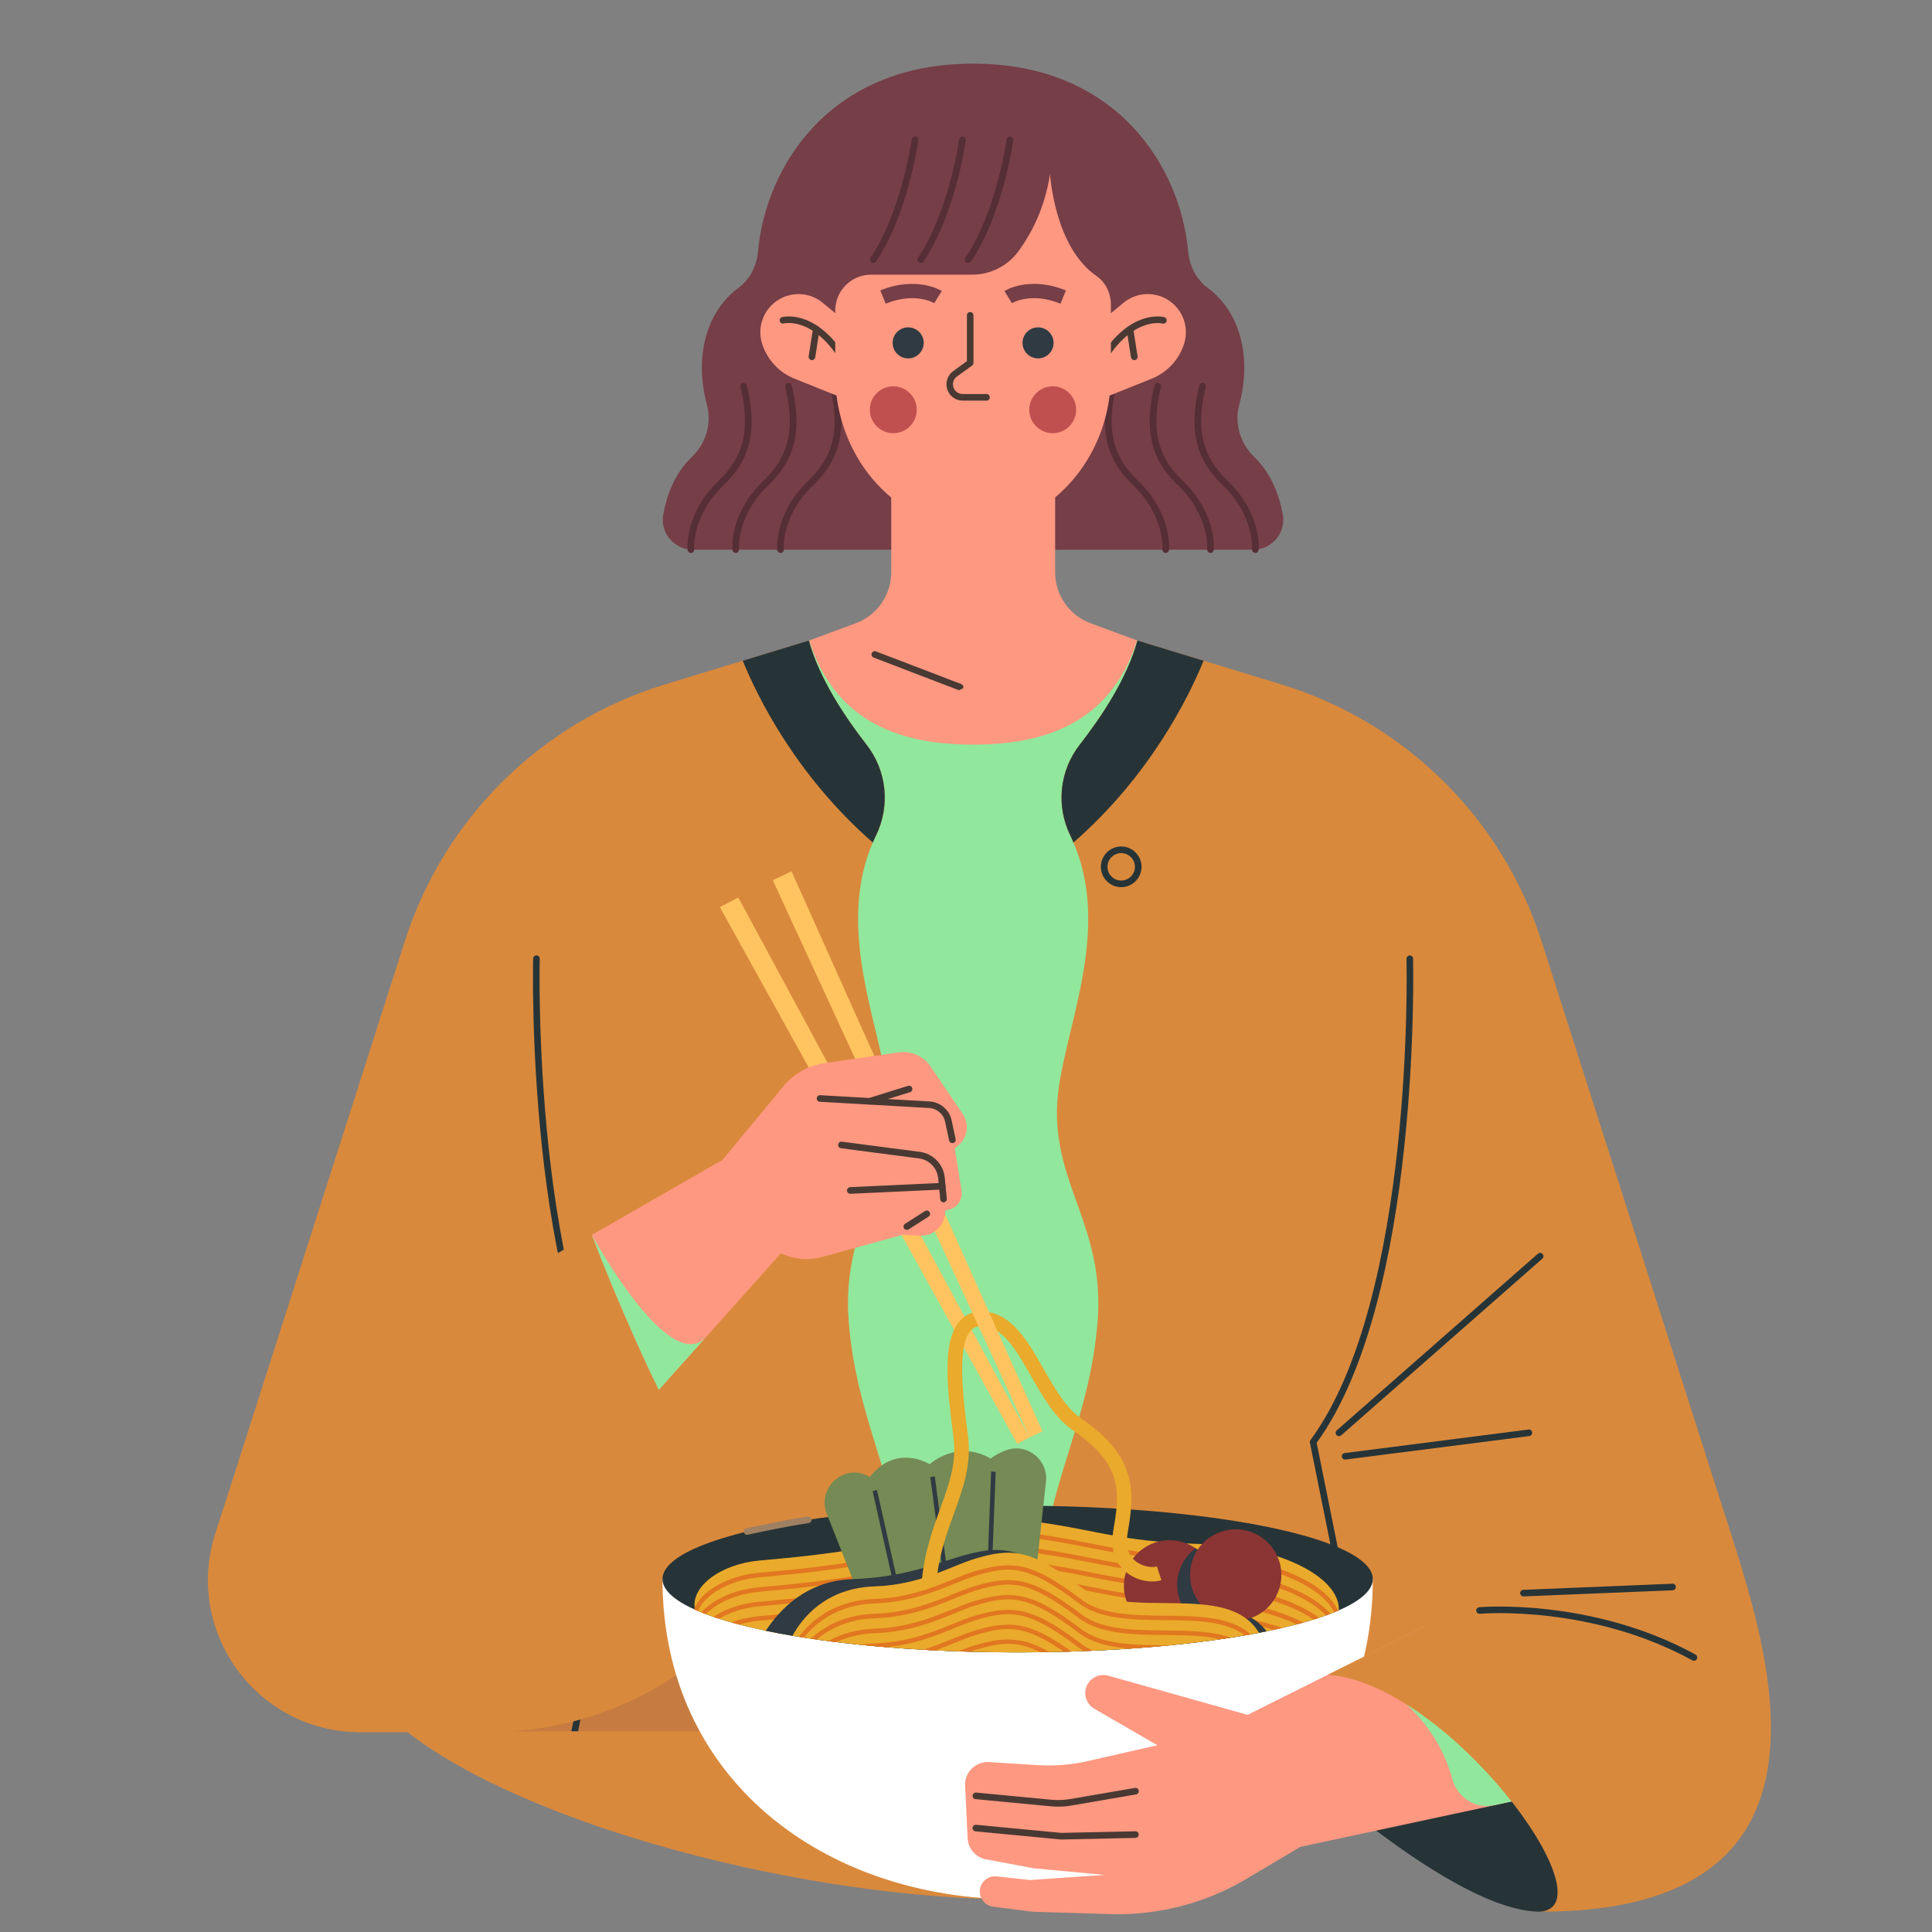 <?xml version="1.0" encoding="utf-8"?>
<!-- Generator: Adobe Illustrator 26.0.3, SVG Export Plug-In . SVG Version: 6.00 Build 0)  -->
<svg version="1.1" id="Layer_1" xmlns="http://www.w3.org/2000/svg" xmlns:xlink="http://www.w3.org/1999/xlink" x="0px" y="0px"
	 viewBox="0 0 300 300" style="enable-background:new 0 0 300 300;" xml:space="preserve">
<rect x="0" y="0" width="300" height="300" fill="#808080" stroke="none"/>
<style type="text/css">
	.st0{fill:#91E79C;}
	.st1{fill:#D9893C;}
	.st2{fill:#C67C40;}
	.st3{fill:#273437;}
	.st4{fill:#763E47;}
	.st5{fill:#562E36;}
	.st6{fill:#FF9881;}
	.st7{fill:#FFFFFF;}
	.st8{fill:#EAAA2B;}
	.st9{fill:#E17720;}
	.st10{fill:#758A54;}
	.st11{fill:#2F3A42;}
	.st12{fill:#8A3434;}
	.st13{fill:#FFC460;}
	.st14{fill:#A08063;}
	.st15{fill:#493933;}
	.st16{fill:#C04F4F;}
</style>
<g>
	<polygon class="st0" points="125.6,99.46 176.62,99.46 196.03,268.95 95.25,268.95 	"/>
	<path class="st0" d="M176.77,100.82l-0.79-0.33c-2.16,5.58-6.69,11.09-10.61,15.15c-3.55,3.68-4.68,9.04-2.94,13.84
		c5.55,15.3-4.76,30.66-6.4,41.35c-1.91,12.42,5.43,19.81,2.71,34.25c-2.72,14.44-9.28,22.46-12.56,36.54
		c-3.29,14.08,1.14,26.27,1.14,26.27l9.99,1.05h38.71L176.77,100.82z"/>
	<path class="st1" d="M125.6,99.46l-22.35,6.82c-19.19,5.86-34.28,20.75-40.39,39.86l-29.42,92.01c-4.87,15.23,6.5,30.8,22.49,30.8
		h80.64c0,0,5.68-11.66,3.89-26c-1.79-14.35-7.47-23.01-8.67-37.66c-1.2-14.65,6.87-21.22,6.28-33.77
		c-0.51-10.81-9.15-27.16-2.03-41.8c2.23-4.6,1.67-10.05-1.47-14.07C131.09,111.19,127.17,105.24,125.6,99.46z"/>
	<polygon class="st2" points="68.06,268.95 121.02,268.95 107.07,245.46 	"/>
	<path class="st3" d="M89.22,269.46c-0.03,0-0.07,0-0.1-0.01c-0.28-0.06-0.46-0.33-0.4-0.61l9.04-44.81
		c-16.26-22.4-14.99-74.65-14.97-75.18c0.01-0.28,0.24-0.5,0.51-0.5c0,0,0.01,0,0.01,0c0.28,0.01,0.51,0.24,0.5,0.53
		c-0.01,0.52-1.28,52.72,14.91,74.72c0.09,0.12,0.12,0.26,0.09,0.41l-9.09,45.03C89.68,269.29,89.46,269.46,89.22,269.46z"/>
	<path class="st4" d="M192.43,62.84c1.9-7.02,0.38-14.23-4.93-18.17c-1.78-1.32-2.8-3.4-3-5.61c-1.2-13.15-11.08-29.18-33.4-29.18
		c-22.32,0-32.2,16.02-33.4,29.18c-0.2,2.21-1.22,4.29-3,5.61c-5.31,3.94-6.83,11.15-4.93,18.17c0.79,2.94-0.16,6.04-2.36,8.14
		c-2.68,2.55-3.89,6.01-4.42,8.9c-0.53,2.85,1.71,5.48,4.61,5.48h43.49h43.49c2.9,0,5.14-2.62,4.61-5.48
		c-0.53-2.88-1.74-6.34-4.42-8.9C192.59,68.87,191.64,65.77,192.43,62.84z"/>
	<g>
		<path class="st5" d="M194.94,85.86c-0.02,0-0.03,0-0.05,0c-0.28-0.03-0.49-0.28-0.47-0.56c0-0.05,0.4-5.14-4.45-9.84
			c-3.18-3.08-5.83-7.1-3.74-15.61c0.07-0.28,0.35-0.44,0.62-0.38c0.28,0.07,0.44,0.35,0.38,0.62c-1.97,8,0.49,11.76,3.45,14.62
			c5.22,5.06,4.77,10.44,4.75,10.67C195.42,85.66,195.2,85.86,194.94,85.86z"/>
		<path class="st5" d="M187.98,85.86c-0.02,0-0.03,0-0.05,0c-0.28-0.03-0.49-0.28-0.47-0.56c0-0.05,0.4-5.14-4.45-9.84
			c-3.18-3.08-5.83-7.1-3.74-15.61c0.07-0.28,0.35-0.44,0.62-0.38c0.28,0.07,0.44,0.35,0.38,0.62c-1.97,8,0.49,11.76,3.45,14.62
			c5.22,5.06,4.77,10.44,4.75,10.67C188.46,85.66,188.24,85.86,187.98,85.86z"/>
		<path class="st5" d="M181.01,85.86c-0.02,0-0.03,0-0.05,0c-0.28-0.03-0.49-0.28-0.46-0.56c0-0.05,0.4-5.14-4.44-9.84
			c-3.18-3.08-5.83-7.1-3.74-15.61c0.07-0.28,0.35-0.44,0.62-0.38c0.28,0.07,0.44,0.35,0.38,0.62c-1.97,8,0.49,11.76,3.45,14.62
			c5.22,5.06,4.77,10.44,4.75,10.67C181.5,85.66,181.28,85.86,181.01,85.86z"/>
		<path class="st5" d="M107.28,85.86c-0.26,0-0.49-0.2-0.51-0.47c-0.02-0.23-0.46-5.62,4.75-10.67c2.96-2.86,5.42-6.62,3.45-14.62
			c-0.07-0.28,0.1-0.55,0.38-0.62c0.28-0.07,0.55,0.1,0.62,0.38c2.09,8.51-0.56,12.53-3.73,15.61c-4.85,4.69-4.45,9.79-4.45,9.84
			c0.03,0.28-0.18,0.53-0.47,0.56C107.31,85.86,107.29,85.86,107.28,85.86z"/>
		<path class="st5" d="M114.24,85.86c-0.26,0-0.49-0.2-0.51-0.47c-0.02-0.23-0.46-5.62,4.75-10.67c2.96-2.86,5.42-6.62,3.45-14.62
			c-0.07-0.28,0.1-0.55,0.38-0.62c0.27-0.07,0.55,0.1,0.62,0.38c2.09,8.51-0.56,12.53-3.74,15.61c-4.85,4.69-4.45,9.79-4.45,9.84
			c0.03,0.28-0.18,0.53-0.47,0.56C114.27,85.86,114.25,85.86,114.24,85.86z"/>
		<path class="st5" d="M121.2,85.86c-0.26,0-0.49-0.2-0.51-0.47c-0.02-0.23-0.46-5.62,4.75-10.67c2.96-2.86,5.42-6.62,3.45-14.62
			c-0.07-0.28,0.1-0.55,0.38-0.62c0.27-0.07,0.55,0.1,0.62,0.38c2.09,8.51-0.56,12.53-3.74,15.61c-4.85,4.69-4.45,9.79-4.44,9.84
			c0.03,0.28-0.18,0.53-0.46,0.56C121.23,85.86,121.22,85.86,121.2,85.86z"/>
	</g>
	<path class="st6" d="M169.35,96.78c-3.31-1.23-5.51-4.39-5.51-7.92V73.85h-25.45v15.01c0,3.53-2.2,6.69-5.51,7.92l-7.22,2.67
		c4.19,13.16,14.83,16.17,25.45,16.17c10.62,0,21.26-3.01,25.45-16.17L169.35,96.78z"/>
	<g>
		<path class="st1" d="M176.62,99.46l22.35,6.82c19.19,5.86,34.28,20.75,40.39,39.86l29.42,92.01c4.87,15.23-6.5,30.8-22.49,30.8
			h-80.64c0,0-5.68-11.66-3.89-26c1.79-14.35,7.47-23.01,8.67-37.66c1.2-14.65-6.87-21.22-6.28-33.77
			c0.51-10.81,9.15-27.16,2.03-41.8c-2.23-4.6-1.67-10.05,1.47-14.07C171.12,111.19,175.05,105.24,176.62,99.46z"/>
		<path class="st3" d="M176.62,99.46c-1.57,5.78-5.49,11.73-8.96,16.18c-3.15,4.03-3.71,9.48-1.47,14.08
			c0.18,0.37,0.34,0.74,0.5,1.11c11.94-10.44,17.91-22.62,20.2-28.23L176.62,99.46z"/>
		<path class="st3" d="M212.99,269.46c-0.24,0-0.45-0.17-0.5-0.41l-9.09-45.03c-0.03-0.14,0-0.29,0.09-0.41
			c16.19-22.01,14.92-74.2,14.91-74.72c-0.01-0.28,0.22-0.52,0.5-0.53c0,0,0.01,0,0.01,0c0.28,0,0.51,0.22,0.51,0.5
			c0.01,0.53,1.29,52.78-14.97,75.18l9.04,44.81c0.06,0.28-0.12,0.55-0.4,0.61C213.06,269.46,213.03,269.46,212.99,269.46z"/>
		<path class="st3" d="M207.92,223c-0.14,0-0.28-0.06-0.39-0.17c-0.19-0.21-0.17-0.54,0.05-0.73l31.23-27.43
			c0.21-0.19,0.54-0.17,0.73,0.05c0.19,0.21,0.17,0.54-0.05,0.73l-31.23,27.43C208.16,222.96,208.04,223,207.92,223z"/>
		<path class="st3" d="M208.87,226.65c-0.25,0-0.48-0.19-0.51-0.45c-0.04-0.28,0.16-0.54,0.44-0.57l28.54-3.65
			c0.28-0.05,0.54,0.16,0.57,0.44c0.04,0.28-0.16,0.54-0.44,0.57l-28.54,3.65C208.91,226.65,208.89,226.65,208.87,226.65z"/>
		<path class="st3" d="M174.1,137.76c-1.74,0-3.16-1.42-3.16-3.16c0-1.74,1.42-3.16,3.16-3.16c1.74,0,3.16,1.42,3.16,3.16
			C177.25,136.34,175.84,137.76,174.1,137.76z M174.1,132.47c-1.17,0-2.13,0.95-2.13,2.13c0,1.17,0.95,2.13,2.13,2.13
			c1.17,0,2.13-0.95,2.13-2.13C176.23,133.43,175.27,132.47,174.1,132.47z"/>
	</g>
	<path class="st1" d="M126.35,242.31c-12.31,8.62-34.52-50.75-34.52-50.75l-42.15,24.48c-7.23,4.15-12.64,10.86-15.18,18.8
		l-1.06,3.32c-4.87,15.23,6.5,30.8,22.49,30.8h20.04c12.44,0,24.47-4.45,33.92-12.54L126.35,242.31z"/>
	<path class="st3" d="M125.6,99.46c1.57,5.78,5.49,11.73,8.96,16.18c3.14,4.03,3.71,9.48,1.47,14.08c-0.18,0.37-0.34,0.74-0.5,1.11
		c-11.94-10.44-17.91-22.62-20.2-28.23L125.6,99.46z"/>
	<path class="st1" d="M158.02,294.94c-32.98,0-76.32-11.48-94.92-26.11h78.85L158.02,294.94z"/>
	<g>
		<path class="st7" d="M158.02,245.19h-55.15c0,30.95,24.93,49.75,55.15,49.75s55.15-18.8,55.15-49.75H158.02z"/>
		<ellipse class="st3" cx="158.02" cy="245.19" rx="55.15" ry="11.39"/>
		<path class="st8" d="M187.33,239.78c-12.47-0.32-15.64-1.8-24.35-3.17c-8.71-1.37-12.22-0.63-20.57,1.8
			c-8.35,2.43-17.44,3.28-24.52,3.91c-6,0.54-10.77,4.11-9.96,7.64c8.73,3.91,27.87,6.62,50.09,6.62c22.04,0,41.05-2.67,49.88-6.53
			C208.05,244.51,197.66,240.04,187.33,239.78z"/>
		<g>
			<path class="st9" d="M162.92,245.95c2.48,0.39,4.49,0.79,6.44,1.17c4.84,0.95,9.02,1.78,17.96,2c5.22,0.13,10.27,1.33,14.02,3.11
				c0.35-0.09,0.71-0.18,1.05-0.28c-3.89-2.03-9.32-3.38-15.05-3.53c-8.88-0.23-13.03-1.04-17.84-1.99
				c-1.95-0.38-3.97-0.78-6.47-1.18c-8.68-1.37-12.17-0.68-20.72,1.81c-8.47,2.47-17.71,3.29-24.45,3.9
				c-1.53,0.14-2.99,0.47-4.32,0.96c0.41,0.11,0.83,0.23,1.26,0.34c0.99-0.29,2.04-0.5,3.12-0.6c6.77-0.61,16.05-1.44,24.59-3.92
				C150.94,245.29,154.38,244.6,162.92,245.95z"/>
			<path class="st9" d="M187.34,241.68c-8.88-0.23-13.03-1.04-17.84-1.99c-1.95-0.38-3.97-0.78-6.47-1.18
				c-8.68-1.37-12.17-0.68-20.72,1.81c-8.47,2.47-17.71,3.29-24.45,3.9c-4.77,0.43-8.91,2.74-10.08,5.63
				c-0.01,0.01-0.01,0.03-0.01,0.04c0.21,0.1,0.42,0.19,0.64,0.29c0.01-0.02,0.01-0.04,0.02-0.07c1.05-2.61,5.05-4.8,9.49-5.2
				c6.77-0.61,16.05-1.44,24.59-3.92c8.43-2.46,11.87-3.14,20.42-1.79c2.48,0.39,4.49,0.79,6.44,1.17c4.84,0.95,9.02,1.78,17.96,2
				c9.19,0.23,17.87,3.74,19.82,7.99c0.22-0.09,0.44-0.18,0.65-0.26C205.73,245.54,196.95,241.92,187.34,241.68z"/>
			<path class="st9" d="M187.34,250.68c-8.88-0.23-13.03-1.04-17.84-1.99c-1.95-0.38-3.97-0.78-6.47-1.18
				c-8.68-1.37-12.17-0.68-20.72,1.81c-8.18,2.38-17.05,3.23-23.72,3.83c0.78,0.16,1.58,0.33,2.4,0.48
				c6.36-0.6,14.2-1.51,21.51-3.64c8.43-2.46,11.87-3.14,20.42-1.79c2.48,0.39,4.49,0.79,6.44,1.17c4.84,0.95,9.02,1.78,17.96,2
				c3.69,0.09,7.3,0.72,10.42,1.71c0.46-0.1,0.92-0.2,1.36-0.3C195.68,251.57,191.6,250.79,187.34,250.68z"/>
			<path class="st9" d="M169.5,244.19c-1.95-0.38-3.97-0.78-6.47-1.18c-8.68-1.37-12.17-0.68-20.72,1.81
				c-8.47,2.47-17.71,3.29-24.45,3.9c-2.72,0.24-5.22,1.11-7.1,2.35c0.28,0.1,0.58,0.19,0.87,0.28c1.73-1.01,3.94-1.72,6.29-1.93
				c6.77-0.61,16.05-1.44,24.59-3.92c8.43-2.46,11.87-3.14,20.42-1.79c2.48,0.39,4.49,0.79,6.44,1.17c4.84,0.95,9.02,1.78,17.96,2
				c6.58,0.17,12.88,2.02,16.65,4.61c0.29-0.09,0.57-0.18,0.84-0.27c-3.83-2.85-10.42-4.86-17.48-5.04
				C178.46,245.95,174.3,245.14,169.5,244.19z"/>
			<path class="st9" d="M187.34,243.93c-8.88-0.23-13.03-1.04-17.84-1.99c-1.95-0.38-3.97-0.78-6.47-1.18
				c-8.68-1.37-12.17-0.68-20.72,1.81c-8.47,2.47-17.71,3.29-24.45,3.9c-3.77,0.34-7.13,1.86-8.96,3.9c0.23,0.09,0.45,0.19,0.7,0.28
				c1.75-1.81,4.9-3.18,8.32-3.48c6.77-0.61,16.05-1.44,24.59-3.92c8.43-2.46,11.87-3.14,20.42-1.79c2.48,0.39,4.49,0.79,6.44,1.17
				c4.84,0.95,9.02,1.78,17.96,2c7.87,0.2,15.36,2.8,18.57,6.22c0.23-0.08,0.47-0.17,0.7-0.25
				C203.34,246.89,195.66,244.14,187.34,243.93z"/>
		</g>
		<path class="st10" d="M134.58,250.72l-6.18-15.61c-1.65-4.04,2.71-8,6.5-5.85c0.05,0.03,0.11,0.06,0.16,0.09
			c4.15-5.29,9.29-1.98,9.29-1.98s4.25-3.92,9.46-0.89c0.88-0.63,1.73-1.05,2.52-1.32c3.21-1.1,6.46,1.55,6.09,4.92l-1.84,16.7
			L134.58,250.72z"/>
		<path class="st11" d="M158.02,256.58c15.07,0,28.72-1.25,38.67-3.27c-5.84-7.62-22.13-1.2-29.87-6.99
			c-8.43-6.32-11.61-6.45-17.79-4.62c-4.1,1.21-8.78,3.24-16.64,3.5c-7.23,0.24-11.43,4.88-13.48,8.03
			C128.9,255.3,142.73,256.58,158.02,256.58z"/>
		<polygon class="st11" points="139.13,247.75 135.5,231.53 136.18,231.38 139.82,247.6 		"/>
		
			<rect x="145.53" y="229.08" transform="matrix(0.992 -0.13 0.13 0.992 -29.687 21.023)" class="st11" width="0.7" height="16.77"/>
		
			<rect x="146.17" y="235.92" transform="matrix(0.038 -0.999 0.999 0.038 -87.929 381.205)" class="st11" width="15.66" height="0.7"/>
		<path class="st12" d="M188.7,246.25c0,3.92-3.17,7.09-7.09,7.09c-3.92,0-7.09-3.17-7.09-7.09c0-3.92,3.17-7.09,7.09-7.09
			C185.52,239.16,188.7,242.33,188.7,246.25z"/>
		<path class="st11" d="M182.8,246.08c0,2.42,1.21,4.55,3.06,5.83c1.72-1.29,2.84-3.35,2.84-5.66c0-2.42-1.21-4.55-3.06-5.83
			C183.92,241.71,182.8,243.77,182.8,246.08z"/>
		<path class="st12" d="M198.97,244.56c0,3.92-3.17,7.09-7.09,7.09s-7.09-3.17-7.09-7.09c0-3.92,3.17-7.09,7.09-7.09
			S198.97,240.64,198.97,244.56z"/>
		<g>
			<path class="st8" d="M158.02,256.58c14.47,0,27.63-1.15,37.47-3.04c-4.87-8.19-20.51-1.66-27.82-7.21
				c-7.72-5.86-10.62-5.98-16.28-4.29c-3.75,1.12-8.36,4.04-15.56,4.29c-7.66,0.26-11.3,4.96-12.77,7.67
				C132.58,255.61,144.75,256.58,158.02,256.58z"/>
			<g>
				<path class="st9" d="M151.29,250.92c-1.07,0.32-2.21,0.79-3.42,1.28c-3.09,1.26-6.93,2.82-12.05,2.99
					c-0.78,0.03-1.5,0.11-2.2,0.22c1.29,0.13,2.6,0.25,3.95,0.36c4.39-0.42,7.78-1.79,10.56-2.93c1.2-0.49,2.33-0.95,3.36-1.26
					c5.42-1.62,8.19-1.67,15.97,4.23c0.28,0.21,0.59,0.38,0.89,0.56c0.47-0.02,0.94-0.04,1.41-0.06c-0.67-0.29-1.31-0.63-1.88-1.06
					C160.3,249.5,157.24,249.14,151.29,250.92z"/>
				<path class="st9" d="M165.2,256.48c0.39-0.01,0.79-0.02,1.18-0.03c-6.51-4.68-9.55-4.89-15.09-3.23
					c-1.07,0.32-2.21,0.79-3.42,1.28c-1.35,0.55-2.85,1.15-4.53,1.68c0.63,0.04,1.26,0.07,1.9,0.1c1.03-0.38,2-0.76,2.9-1.13
					c1.2-0.49,2.33-0.95,3.36-1.26C156.35,252.44,159.09,252.26,165.2,256.48z"/>
				<path class="st9" d="M162.98,256.53c-4.36-2.47-7.21-2.35-11.68-1.02c-0.78,0.23-1.62,0.56-2.48,0.9
					c0.61,0.02,1.23,0.04,1.85,0.06c0.28-0.1,0.57-0.21,0.84-0.29c3.76-1.12,6.25-1.49,10.03,0.37
					C162.01,256.55,162.49,256.54,162.98,256.53z"/>
				<path class="st9" d="M167.88,250.65c-7.58-5.75-10.64-6.12-16.59-4.34c-1.07,0.32-2.21,0.79-3.42,1.28
					c-3.09,1.26-6.93,2.82-12.05,2.99c-4.58,0.15-7.75,1.9-9.91,3.87c0.3,0.04,0.6,0.09,0.91,0.13c2.04-1.71,4.95-3.16,9.03-3.3
					c5.24-0.18,9.15-1.77,12.28-3.04c1.2-0.49,2.33-0.95,3.36-1.26c5.42-1.62,8.19-1.67,15.97,4.23c3.39,2.57,8.49,2.62,13.42,2.67
					c3.08,0.03,6.07,0.07,8.61,0.66c0.55-0.08,1.09-0.16,1.62-0.24c-2.96-1.05-6.62-1.09-10.23-1.12
					C176.07,253.13,171.08,253.09,167.88,250.65z"/>
				<path class="st9" d="M167.88,252.96c-7.58-5.76-10.64-6.12-16.59-4.34c-1.07,0.32-2.21,0.79-3.42,1.28
					c-3.09,1.26-6.93,2.82-12.05,3c-2.97,0.1-5.33,0.87-7.23,1.94c0.41,0.05,0.82,0.11,1.23,0.16c1.65-0.77,3.63-1.32,6.02-1.4
					c5.25-0.18,9.15-1.77,12.29-3.05c1.19-0.49,2.32-0.95,3.36-1.26c5.41-1.62,8.19-1.67,15.97,4.23c2.13,1.62,4.95,2.24,7.97,2.48
					c2.12-0.15,4.18-0.32,6.17-0.51c-0.24,0-0.48-0.01-0.72-0.01C176.07,255.44,171.08,255.39,167.88,252.96z"/>
				<path class="st9" d="M167.88,248.35c-7.58-5.75-10.64-6.12-16.59-4.34c-1.07,0.32-2.21,0.79-3.42,1.28
					c-3.09,1.26-6.93,2.82-12.05,2.99c-6.12,0.21-9.75,3.24-11.77,5.88c0.27,0.04,0.53,0.09,0.79,0.13c1.96-2.44,5.37-5.12,11-5.31
					c5.24-0.18,9.15-1.77,12.28-3.04c1.2-0.49,2.33-0.95,3.36-1.26c5.42-1.62,8.19-1.67,15.97,4.23c3.39,2.57,8.49,2.62,13.42,2.67
					c4.84,0.05,9.48,0.1,12.45,2.36c0.3-0.05,0.6-0.11,0.9-0.16c-3.16-2.8-8.31-2.85-13.34-2.9
					C176.07,250.83,171.08,250.79,167.88,248.35z"/>
			</g>
		</g>
		<polygon class="st13" points="157.96,224.21 159.9,223.19 114.64,139.36 111.78,140.86 		"/>
		<g>
			<path class="st8" d="M143.04,246.92L143.04,246.92c0.23-5.15,1.68-9.14,2.96-12.67c1.38-3.81,2.57-7.1,2.06-11.05
				c-0.92-7.11-1.96-15.14,1.15-18.27c1.01-1.02,2.34-1.43,3.97-1.23c4.11,0.51,6.51,4.73,8.84,8.81c1.73,3.03,3.51,6.15,5.92,7.79
				c9.09,6.16,8.1,12.08,7.15,17.8c-0.32,1.9,0.07,3.32,1.15,4.24c1.11,0.95,2.69,1.13,3.4,0.89l0.71,2.14
				c-1.41,0.47-3.84,0.17-5.58-1.32c-1.18-1.01-2.48-2.92-1.91-6.28c0.96-5.75,1.71-10.26-6.18-15.61
				c-2.84-1.93-4.76-5.29-6.61-8.53c-2.15-3.76-4.17-7.32-7.16-7.69c-1.2-0.15-1.77,0.26-2.09,0.58
				c-2.34,2.35-1.24,10.78-0.52,16.36c0.59,4.53-0.75,8.23-2.17,12.14c-1.08,2.98-2.19,6.04-2.64,9.8
				C145.32,246.05,144.28,246.98,143.04,246.92z"/>
		</g>
		<polygon class="st13" points="161.87,222.25 159.9,223.19 120,136.68 122.91,135.3 		"/>
		<path class="st14" d="M116.01,238.33c-0.24,0-0.45-0.16-0.5-0.4c-0.06-0.28,0.11-0.55,0.39-0.61c0.05-0.01,5.44-1.22,9.53-1.83
			c0.28-0.04,0.54,0.15,0.58,0.43c0.04,0.28-0.15,0.54-0.43,0.58c-4.06,0.6-9.41,1.8-9.46,1.81
			C116.08,238.32,116.05,238.33,116.01,238.33z"/>
	</g>
	<path class="st3" d="M239.1,296.84c-13.49,0-38.84-23.78-38.84-23.78l42.49-13.63C242.74,259.43,253.05,296.84,239.1,296.84z"/>
	<g>
		<path class="st6" d="M221.19,252.55l-27.46,13.73l-21.64-6.08c-1.51-0.42-3.08,0.47-3.48,1.99l0,0c-0.32,1.22,0.22,2.51,1.31,3.14
			l9.8,5.67l-10.87,2.47c-2.52,0.57-5.1,0.78-7.68,0.62l-7.59-0.47c-2.08-0.13-3.82,1.58-3.72,3.67l0.39,8.15
			c0.08,1.62,1.26,2.98,2.86,3.28l7.42,1.39l11.02,1.03l-11.65,0.79l-5.12-0.57c-1.44-0.16-2.68,0.99-2.63,2.44l0,0
			c0.04,1.16,0.92,2.13,2.07,2.27l6.08,0.78l12.07,0.37c7.44,0.23,14.8-1.67,21.2-5.48l8.35-4.96l40.27-8.64L221.19,252.55z"/>
		<path class="st0" d="M212.94,260.85c0,0,9.53,4.25,12.59,15.44c0.78,2.85,3.56,4.65,6.45,4.03l6.45-1.38l-17.96-18.09H212.94z"/>
		<path class="st15" d="M164.3,280.54c-0.39,0-0.78-0.02-1.17-0.06l-11.65-1.11c-0.28-0.03-0.49-0.28-0.46-0.56
			c0.03-0.28,0.29-0.48,0.56-0.46l11.65,1.11c0.99,0.1,1.99,0.06,2.98-0.11l10.02-1.72c0.28-0.05,0.54,0.14,0.59,0.42
			c0.05,0.28-0.14,0.55-0.42,0.59l-10.02,1.72C165.69,280.48,164.99,280.54,164.3,280.54z"/>
		<path class="st15" d="M164.75,285.64l-13.28-1.27c-0.28-0.03-0.49-0.28-0.46-0.56c0.03-0.28,0.29-0.48,0.56-0.46l13.22,1.26
			l11.51-0.25c0,0,0.01,0,0.01,0c0.28,0,0.51,0.22,0.51,0.5c0.01,0.28-0.22,0.52-0.5,0.53L164.75,285.64z"/>
	</g>
	<path class="st1" d="M266.14,230.08c6.2,20.05,26.18,66.77-27.04,66.77c11.26-0.83-14.32-35.51-32.92-36.78L266.14,230.08z"/>
	<path class="st3" d="M263.04,257.88c-0.08,0-0.17-0.02-0.25-0.06c-15.84-8.7-32.83-7.25-33-7.23c-0.28,0.02-0.53-0.18-0.56-0.46
		c-0.03-0.28,0.18-0.53,0.46-0.56c0.17-0.02,17.47-1.5,33.59,7.35c0.25,0.14,0.34,0.45,0.2,0.7
		C263.4,257.78,263.22,257.88,263.04,257.88z"/>
	<path class="st3" d="M236.56,247.89c-0.27,0-0.5-0.22-0.51-0.49c-0.01-0.28,0.21-0.52,0.49-0.53l23.15-0.95
		c0.29-0.03,0.52,0.21,0.53,0.49c0.01,0.28-0.21,0.52-0.49,0.53l-23.15,0.95C236.57,247.89,236.57,247.89,236.56,247.89z"/>
	<g>
		<path class="st6" d="M148.25,178.33l0.57-0.48c1.44-1.21,1.73-3.31,0.67-4.87l-4.98-7.36c-1.1-1.63-3.04-2.49-4.99-2.2l-11.5,1.67
			c-2.49,0.36-4.75,1.63-6.35,3.57l-9.48,11.45l-20.28,11.65c0.61,1.61,4.83,12.63,10.39,24.06l18.95-21.21
			c2.03,0.95,4.33,1.15,6.49,0.55l12.43-3.43l2.63,0.15c1.96,0.11,3.67-1.31,3.93-3.25l0.09-0.71l0.19-0.02
			c1.49-0.16,2.54-1.54,2.3-3.02L148.25,178.33z"/>
		<g>
			<path class="st15" d="M147.88,177.5c-0.24,0-0.45-0.17-0.5-0.41l-0.63-2.93c-0.25-1.17-1.26-2.04-2.46-2.11l-16.99-0.97
				c-0.28-0.02-0.5-0.26-0.48-0.54c0.02-0.28,0.27-0.51,0.54-0.48l16.99,0.97c1.66,0.1,3.06,1.3,3.41,2.92l0.63,2.93
				c0.06,0.28-0.12,0.55-0.4,0.61C147.95,177.5,147.92,177.5,147.88,177.5z"/>
			<path class="st15" d="M135.02,171.52c-0.22,0-0.42-0.14-0.49-0.36c-0.08-0.27,0.07-0.56,0.34-0.64l6.14-1.91
				c0.27-0.08,0.56,0.07,0.64,0.34c0.08,0.27-0.07,0.56-0.34,0.64l-6.14,1.91C135.12,171.51,135.07,171.52,135.02,171.52z"/>
			<path class="st15" d="M146.51,186.7c-0.26,0-0.48-0.2-0.51-0.46l-0.32-3.28c-0.16-1.61-1.39-2.88-2.99-3.08l-12.1-1.58
				c-0.28-0.04-0.48-0.3-0.44-0.58c0.04-0.28,0.29-0.48,0.58-0.44l12.09,1.58c2.08,0.27,3.67,1.92,3.88,4l0.32,3.28
				c0.03,0.28-0.18,0.53-0.46,0.56C146.54,186.69,146.53,186.7,146.51,186.7z"/>
			<path class="st15" d="M132.03,185.37c-0.27,0-0.5-0.21-0.51-0.49c-0.01-0.28,0.21-0.52,0.49-0.54l14.28-0.66
				c0.28-0.04,0.52,0.21,0.54,0.49c0.01,0.28-0.21,0.52-0.49,0.54l-14.28,0.66C132.04,185.37,132.04,185.37,132.03,185.37z"/>
			<path class="st15" d="M140.81,190.98c-0.17,0-0.33-0.08-0.43-0.24c-0.15-0.24-0.08-0.56,0.16-0.71l3.09-1.98
				c0.24-0.15,0.56-0.08,0.71,0.16c0.15,0.24,0.08,0.56-0.16,0.71l-3.09,1.98C141,190.95,140.9,190.98,140.81,190.98z"/>
		</g>
		<path class="st0" d="M109.69,207.56c-5.72,6.4-17.78-15.79-17.78-15.79c0.61,1.61,4.83,12.63,10.39,24.06L109.69,207.56z"/>
	</g>
	<g>
		<g>
			<path class="st6" d="M133.59,51.86c-0.07-0.08-3.26-2.71-5.83-4.84c-1.93-1.59-4.65-1.8-6.8-0.52l0,0
				c-2.35,1.4-3.44,4.22-2.63,6.83l0,0c0.77,2.48,2.61,4.49,5.02,5.46l8.44,3.39L133.59,51.86z"/>
			<path class="st15" d="M131.57,57.35c-0.18,0-0.36-0.1-0.45-0.27c-4.41-7.98-9.22-6.9-9.42-6.85c-0.28,0.07-0.55-0.1-0.62-0.37
				s0.09-0.55,0.37-0.62c0.23-0.06,5.76-1.38,10.58,7.35c0.14,0.25,0.05,0.56-0.2,0.7C131.74,57.33,131.65,57.35,131.57,57.35z"/>
			<path class="st15" d="M126.08,55.92c-0.03,0-0.05,0-0.08-0.01c-0.28-0.04-0.47-0.31-0.43-0.59l0.67-4.28
				c0.04-0.28,0.31-0.47,0.59-0.43c0.28,0.04,0.47,0.31,0.43,0.59l-0.67,4.28C126.55,55.74,126.33,55.92,126.08,55.92z"/>
		</g>
		<g>
			<path class="st6" d="M168.62,51.86c0.07-0.08,3.26-2.71,5.83-4.84c1.93-1.59,4.65-1.8,6.8-0.52h0c2.35,1.4,3.44,4.22,2.63,6.83
				l0,0c-0.77,2.48-2.61,4.49-5.02,5.46l-8.44,3.39L168.62,51.86z"/>
			<path class="st15" d="M170.65,57.35c-0.08,0-0.17-0.02-0.25-0.06c-0.25-0.14-0.34-0.45-0.2-0.7c4.82-8.73,10.35-7.41,10.58-7.35
				c0.27,0.07,0.44,0.35,0.37,0.63c-0.07,0.27-0.35,0.44-0.62,0.37c-0.2-0.05-5.02-1.13-9.42,6.85
				C171,57.25,170.83,57.35,170.65,57.35z"/>
			<path class="st15" d="M176.13,55.92c-0.25,0-0.47-0.18-0.51-0.43l-0.67-4.28c-0.04-0.28,0.15-0.54,0.43-0.59
				c0.28-0.04,0.54,0.15,0.59,0.43l0.67,4.28c0.04,0.28-0.15,0.54-0.43,0.59C176.19,55.92,176.16,55.92,176.13,55.92z"/>
		</g>
	</g>
	<path class="st6" d="M163.05,27.01c-0.82,5.42-3,9.42-4.92,12.02c-1.68,2.29-4.35,3.62-7.19,3.62h-15.68
		c-3.07,0-5.56,2.49-5.56,5.56v10.04c0,8.44,4.16,16.5,11.35,20.92c2.88,1.77,6.25,3.01,10.05,3.01c3.76,0,7.11-1.22,9.97-2.96
		c7.24-4.41,11.43-12.49,11.43-20.97V47.32c0-1.76-0.79-3.47-2.24-4.46C163.69,38.33,163.05,27.01,163.05,27.01z"/>
	<g>
		<path class="st5" d="M150.33,40.84c-0.1,0-0.2-0.03-0.29-0.09c-0.23-0.16-0.3-0.48-0.14-0.71c4.79-7.03,6.4-18.3,6.42-18.41
			c0.04-0.28,0.3-0.48,0.58-0.44c0.28,0.04,0.48,0.3,0.44,0.58c-0.07,0.47-1.66,11.62-6.58,18.85
			C150.66,40.76,150.5,40.84,150.33,40.84z"/>
		<path class="st5" d="M142.96,40.84c-0.1,0-0.2-0.03-0.29-0.09c-0.23-0.16-0.3-0.48-0.14-0.71c4.79-7.03,6.4-18.3,6.42-18.41
			c0.04-0.28,0.3-0.48,0.58-0.44c0.28,0.04,0.48,0.3,0.44,0.58c-0.07,0.47-1.66,11.62-6.58,18.85
			C143.29,40.76,143.13,40.84,142.96,40.84z"/>
		<path class="st5" d="M135.59,40.84c-0.1,0-0.2-0.03-0.29-0.09c-0.23-0.16-0.3-0.48-0.14-0.71c4.79-7.03,6.4-18.3,6.42-18.41
			c0.04-0.28,0.29-0.48,0.58-0.44c0.28,0.04,0.48,0.3,0.44,0.58c-0.07,0.47-1.66,11.62-6.58,18.85
			C135.92,40.76,135.75,40.84,135.59,40.84z"/>
	</g>
	<g>
		<path class="st11" d="M143.43,53.24c0,1.33-1.08,2.41-2.41,2.41c-1.33,0-2.41-1.08-2.41-2.41c0-1.33,1.08-2.41,2.41-2.41
			C142.35,50.84,143.43,51.91,143.43,53.24z"/>
		<path class="st11" d="M163.6,53.24c0,1.33-1.08,2.41-2.41,2.41c-1.33,0-2.41-1.08-2.41-2.41c0-1.33,1.08-2.41,2.41-2.41
			C162.52,50.84,163.6,51.91,163.6,53.24z"/>
	</g>
	<path class="st15" d="M153.2,62.21h-3.7c-1.12,0-2.06-0.69-2.41-1.75c-0.34-1.06,0.02-2.17,0.92-2.83l2.13-1.55v-7.12
		c0-0.28,0.23-0.51,0.51-0.51c0.28,0,0.51,0.23,0.51,0.51v7.38c0,0.16-0.08,0.32-0.21,0.42l-2.35,1.7
		c-0.65,0.47-0.71,1.18-0.55,1.68c0.16,0.5,0.62,1.04,1.43,1.04h3.7c0.28,0,0.51,0.23,0.51,0.51
		C153.71,61.98,153.48,62.21,153.2,62.21z"/>
	<g>
		<path class="st4" d="M164.68,47.16c-4.54-1.85-7.42-0.16-7.54-0.08l-1.18-1.89c0.16-0.1,3.91-2.39,9.55-0.09L164.68,47.16z"/>
		<path class="st4" d="M137.53,47.16l-0.84-2.06c5.64-2.3,9.4-0.01,9.55,0.09l-1.18,1.88l0.59-0.94l-0.58,0.95
			C144.95,47.01,142.06,45.31,137.53,47.16z"/>
	</g>
	<path class="st15" d="M148.9,107.18l-13.24-5.07c-0.27-0.1-0.4-0.4-0.3-0.66c0.1-0.27,0.4-0.4,0.66-0.3l13.24,5.07
		c0.27,0.1,0.4,0.4,0.3,0.66"/>
	<g>
		
			<ellipse transform="matrix(0.707 -0.707 0.707 0.707 -4.352 116.729)" class="st16" cx="138.73" cy="63.62" rx="3.64" ry="3.64"/>
		
			<ellipse transform="matrix(0.707 -0.707 0.707 0.707 2.899 134.235)" class="st16" cx="163.49" cy="63.62" rx="3.64" ry="3.64"/>
	</g>
</g>
</svg>
